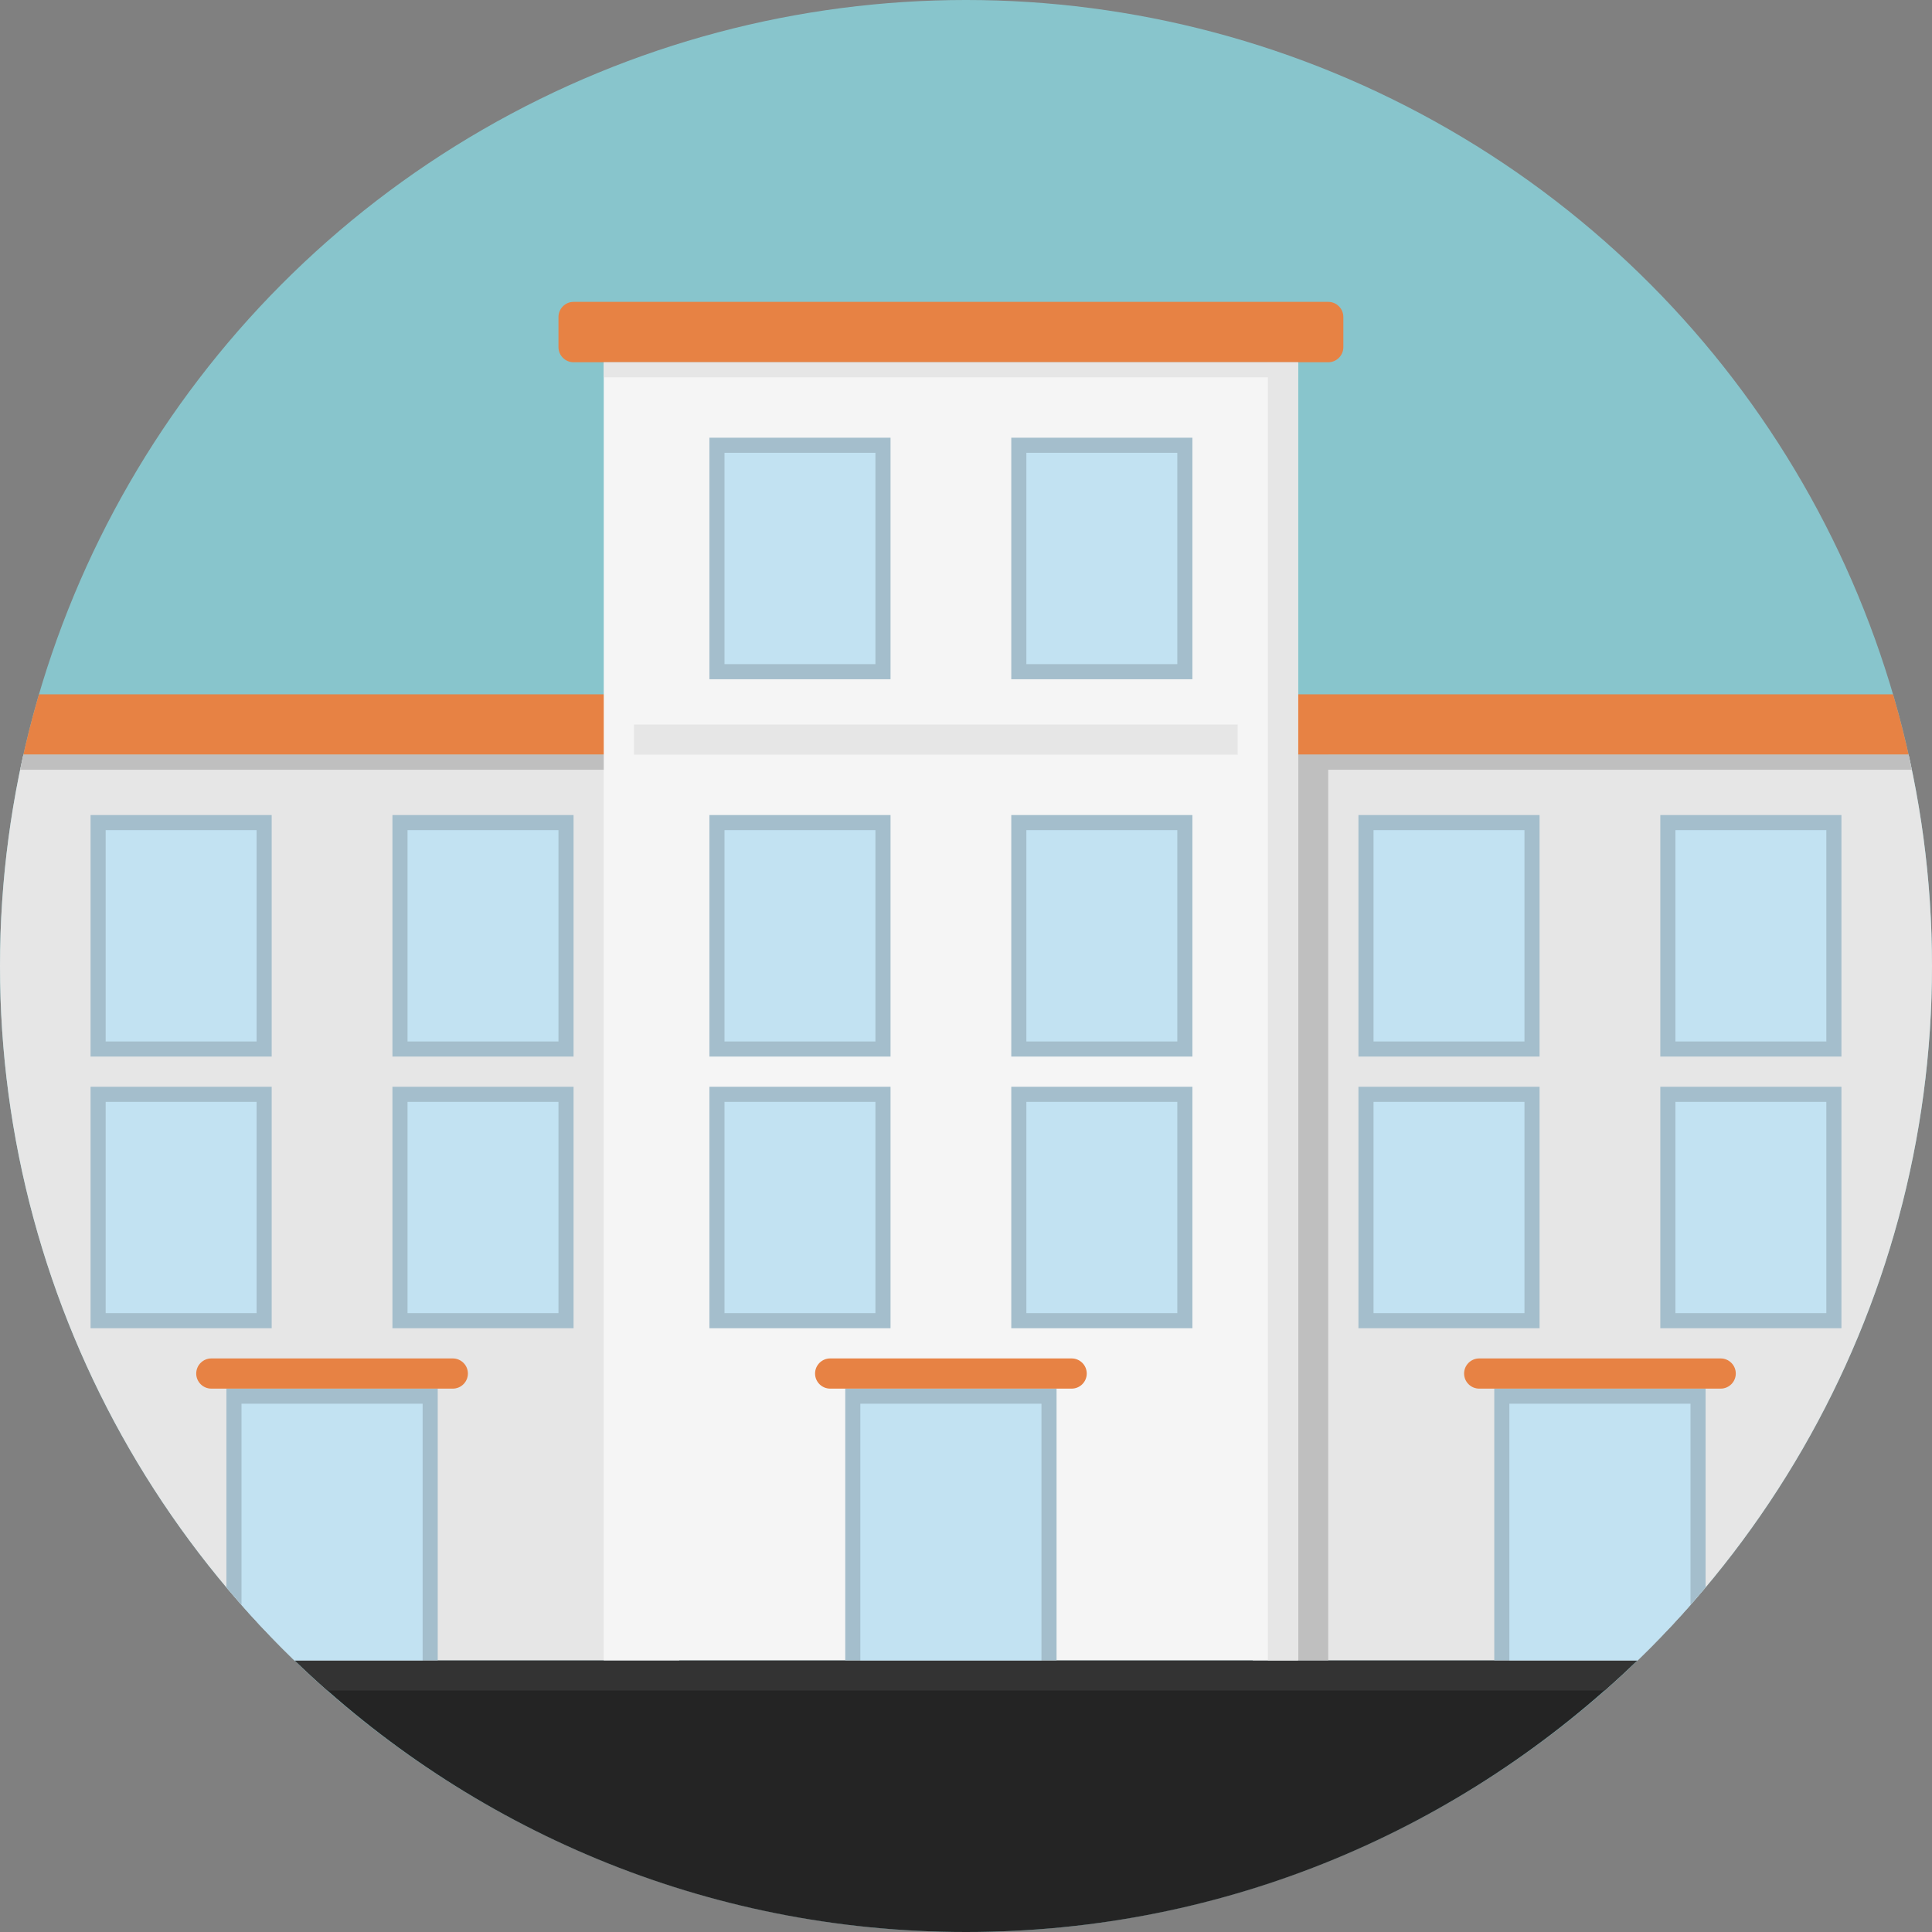 <?xml version="1.0" encoding="iso-8859-1"?>
<!-- Generator: Adobe Illustrator 15.1.0, SVG Export Plug-In . SVG Version: 6.00 Build 0)  -->
<!DOCTYPE svg PUBLIC "-//W3C//DTD SVG 1.1//EN" "http://www.w3.org/Graphics/SVG/1.1/DTD/svg11.dtd">
<svg version="1.1" id="Layer_1" xmlns="http://www.w3.org/2000/svg" xmlns:xlink="http://www.w3.org/1999/xlink" x="0px" y="0px"
	 width="128px" height="128px" viewBox="0 0 128 128" style="enable-background:new 0 0 128 128;" xml:space="preserve">
<rect x="0" y="0" width="128" height="128" fill="#808080" stroke="none"/>
<g>
	<circle style="fill:#88C5CC;" cx="64" cy="64" r="64"/>
	<path style="fill:#242424;" d="M19.527,110C31.043,121.136,46.715,128,64,128s32.958-6.864,44.473-18H19.527z"/>
	<path style="fill:#333333;" d="M106.307,112c0.736-0.65,1.459-1.316,2.166-2H19.527c0.707,0.684,1.43,1.35,2.167,2H106.307z"/>
	<g>
		<g>
			<defs>
				<circle id="SVGID_1_" cx="64" cy="64" r="64"/>
			</defs>
			<clipPath id="SVGID_2_">
				<use xlink:href="#SVGID_1_"  style="overflow:visible;"/>
			</clipPath>
			<g style="clip-path:url(#SVGID_2_);">
				<g>
					<rect x="-1" y="50" style="fill:#E6E6E6;" width="46" height="60"/>
					<path style="fill:#E78244;" d="M48,47c0-0.55-0.45-1-1-1H-3c-0.55,0-1,0.45-1,1v2c0,0.55,0.45,1,1,1h50c0.55,0,1-0.45,1-1V47z"
						/>
					<rect x="-1" y="50" style="fill:#BFBFBF;" width="46" height="1"/>
					<g>
						<g>
							<rect x="6" y="72" style="fill:#A4BECC;" width="12" height="16"/>
							<rect x="7" y="73" style="fill:#C2E2F2;" width="10" height="14"/>
						</g>
						<g>
							<rect x="26" y="72" style="fill:#A4BECC;" width="12" height="16"/>
							<rect x="27" y="73" style="fill:#C2E2F2;" width="10" height="14"/>
						</g>
					</g>
					<g>
						<g>
							<rect x="6" y="54" style="fill:#A4BECC;" width="12" height="16"/>
							<rect x="7" y="55" style="fill:#C2E2F2;" width="10" height="14"/>
						</g>
						<g>
							<rect x="26" y="54" style="fill:#A4BECC;" width="12" height="16"/>
							<rect x="27" y="55" style="fill:#C2E2F2;" width="10" height="14"/>
						</g>
					</g>
					<rect x="15" y="92" style="fill:#A4BECC;" width="14" height="18"/>
					<rect x="16" y="93" style="fill:#C2E2F2;" width="12" height="17"/>
					<path style="fill:#E78244;" d="M31,91c0,0.55-0.45,1-1,1H14c-0.55,0-1-0.45-1-1l0,0c0-0.55,0.45-1,1-1h16
						C30.55,90,31,90.45,31,91L31,91z"/>
				</g>
				<g>
					<rect x="83" y="50" style="fill:#E6E6E6;" width="46" height="60"/>
					<rect x="86" y="50" style="fill:#BFBFBF;" width="2" height="60"/>
					<path style="fill:#E78244;" d="M132,47c0-0.55-0.45-1-1-1H81c-0.55,0-1,0.45-1,1v2c0,0.55,0.45,1,1,1h50c0.55,0,1-0.45,1-1V47z
						"/>
					<rect x="83" y="50" style="fill:#BFBFBF;" width="46" height="1"/>
					<g>
						<g>
							<rect x="90" y="72" style="fill:#A4BECC;" width="12" height="16"/>
							<rect x="91" y="73" style="fill:#C2E2F2;" width="10" height="14"/>
						</g>
						<g>
							<rect x="110" y="72" style="fill:#A4BECC;" width="12" height="16"/>
							<rect x="111" y="73" style="fill:#C2E2F2;" width="10" height="14"/>
						</g>
					</g>
					<g>
						<g>
							<rect x="90" y="54" style="fill:#A4BECC;" width="12" height="16"/>
							<rect x="91" y="55" style="fill:#C2E2F2;" width="10" height="14"/>
						</g>
						<g>
							<rect x="110" y="54" style="fill:#A4BECC;" width="12" height="16"/>
							<rect x="111" y="55" style="fill:#C2E2F2;" width="10" height="14"/>
						</g>
					</g>
					<rect x="99" y="92" style="fill:#A4BECC;" width="14" height="18"/>
					<rect x="100" y="93" style="fill:#C2E2F2;" width="12" height="17"/>
					<path style="fill:#E78244;" d="M115,91c0,0.55-0.45,1-1,1H98c-0.55,0-1-0.45-1-1l0,0c0-0.55,0.45-1,1-1h16
						C114.55,90,115,90.45,115,91L115,91z"/>
				</g>
				<rect x="40" y="24" style="fill:#F5F5F5;" width="46" height="86"/>
				<rect x="84" y="24" style="fill:#E6E6E6;" width="2" height="86"/>
				<g>
					<g>
						<rect x="47" y="29" style="fill:#A4BECC;" width="12" height="16"/>
						<rect x="48" y="30" style="fill:#C2E2F2;" width="10" height="14"/>
					</g>
					<g>
						<rect x="67" y="29" style="fill:#A4BECC;" width="12" height="16"/>
						<rect x="68" y="30" style="fill:#C2E2F2;" width="10" height="14"/>
					</g>
				</g>
				<g>
					<g>
						<rect x="47" y="72" style="fill:#A4BECC;" width="12" height="16"/>
						<rect x="48" y="73" style="fill:#C2E2F2;" width="10" height="14"/>
					</g>
					<g>
						<rect x="67" y="72" style="fill:#A4BECC;" width="12" height="16"/>
						<rect x="68" y="73" style="fill:#C2E2F2;" width="10" height="14"/>
					</g>
				</g>
				<g>
					<g>
						<rect x="47" y="54" style="fill:#A4BECC;" width="12" height="16"/>
						<rect x="48" y="55" style="fill:#C2E2F2;" width="10" height="14"/>
					</g>
					<g>
						<rect x="67" y="54" style="fill:#A4BECC;" width="12" height="16"/>
						<rect x="68" y="55" style="fill:#C2E2F2;" width="10" height="14"/>
					</g>
				</g>
				<rect x="56" y="92" style="fill:#A4BECC;" width="14" height="18"/>
				<rect x="57" y="93" style="fill:#C2E2F2;" width="12" height="17"/>
				<path style="fill:#E78244;" d="M89,21c0-0.55-0.45-1-1-1H38c-0.55,0-1,0.45-1,1v2c0,0.55,0.45,1,1,1h50c0.55,0,1-0.45,1-1V21z"
					/>
				<rect x="40" y="24" style="fill:#E6E6E6;" width="46" height="1"/>
				<path style="fill:#E78244;" d="M72,91c0,0.55-0.45,1-1,1H55c-0.55,0-1-0.45-1-1l0,0c0-0.55,0.45-1,1-1h16
					C71.55,90,72,90.45,72,91L72,91z"/>
				<rect x="42" y="48" style="fill:#E6E6E6;" width="40" height="2"/>
			</g>
		</g>
	</g>
</g>
</svg>

